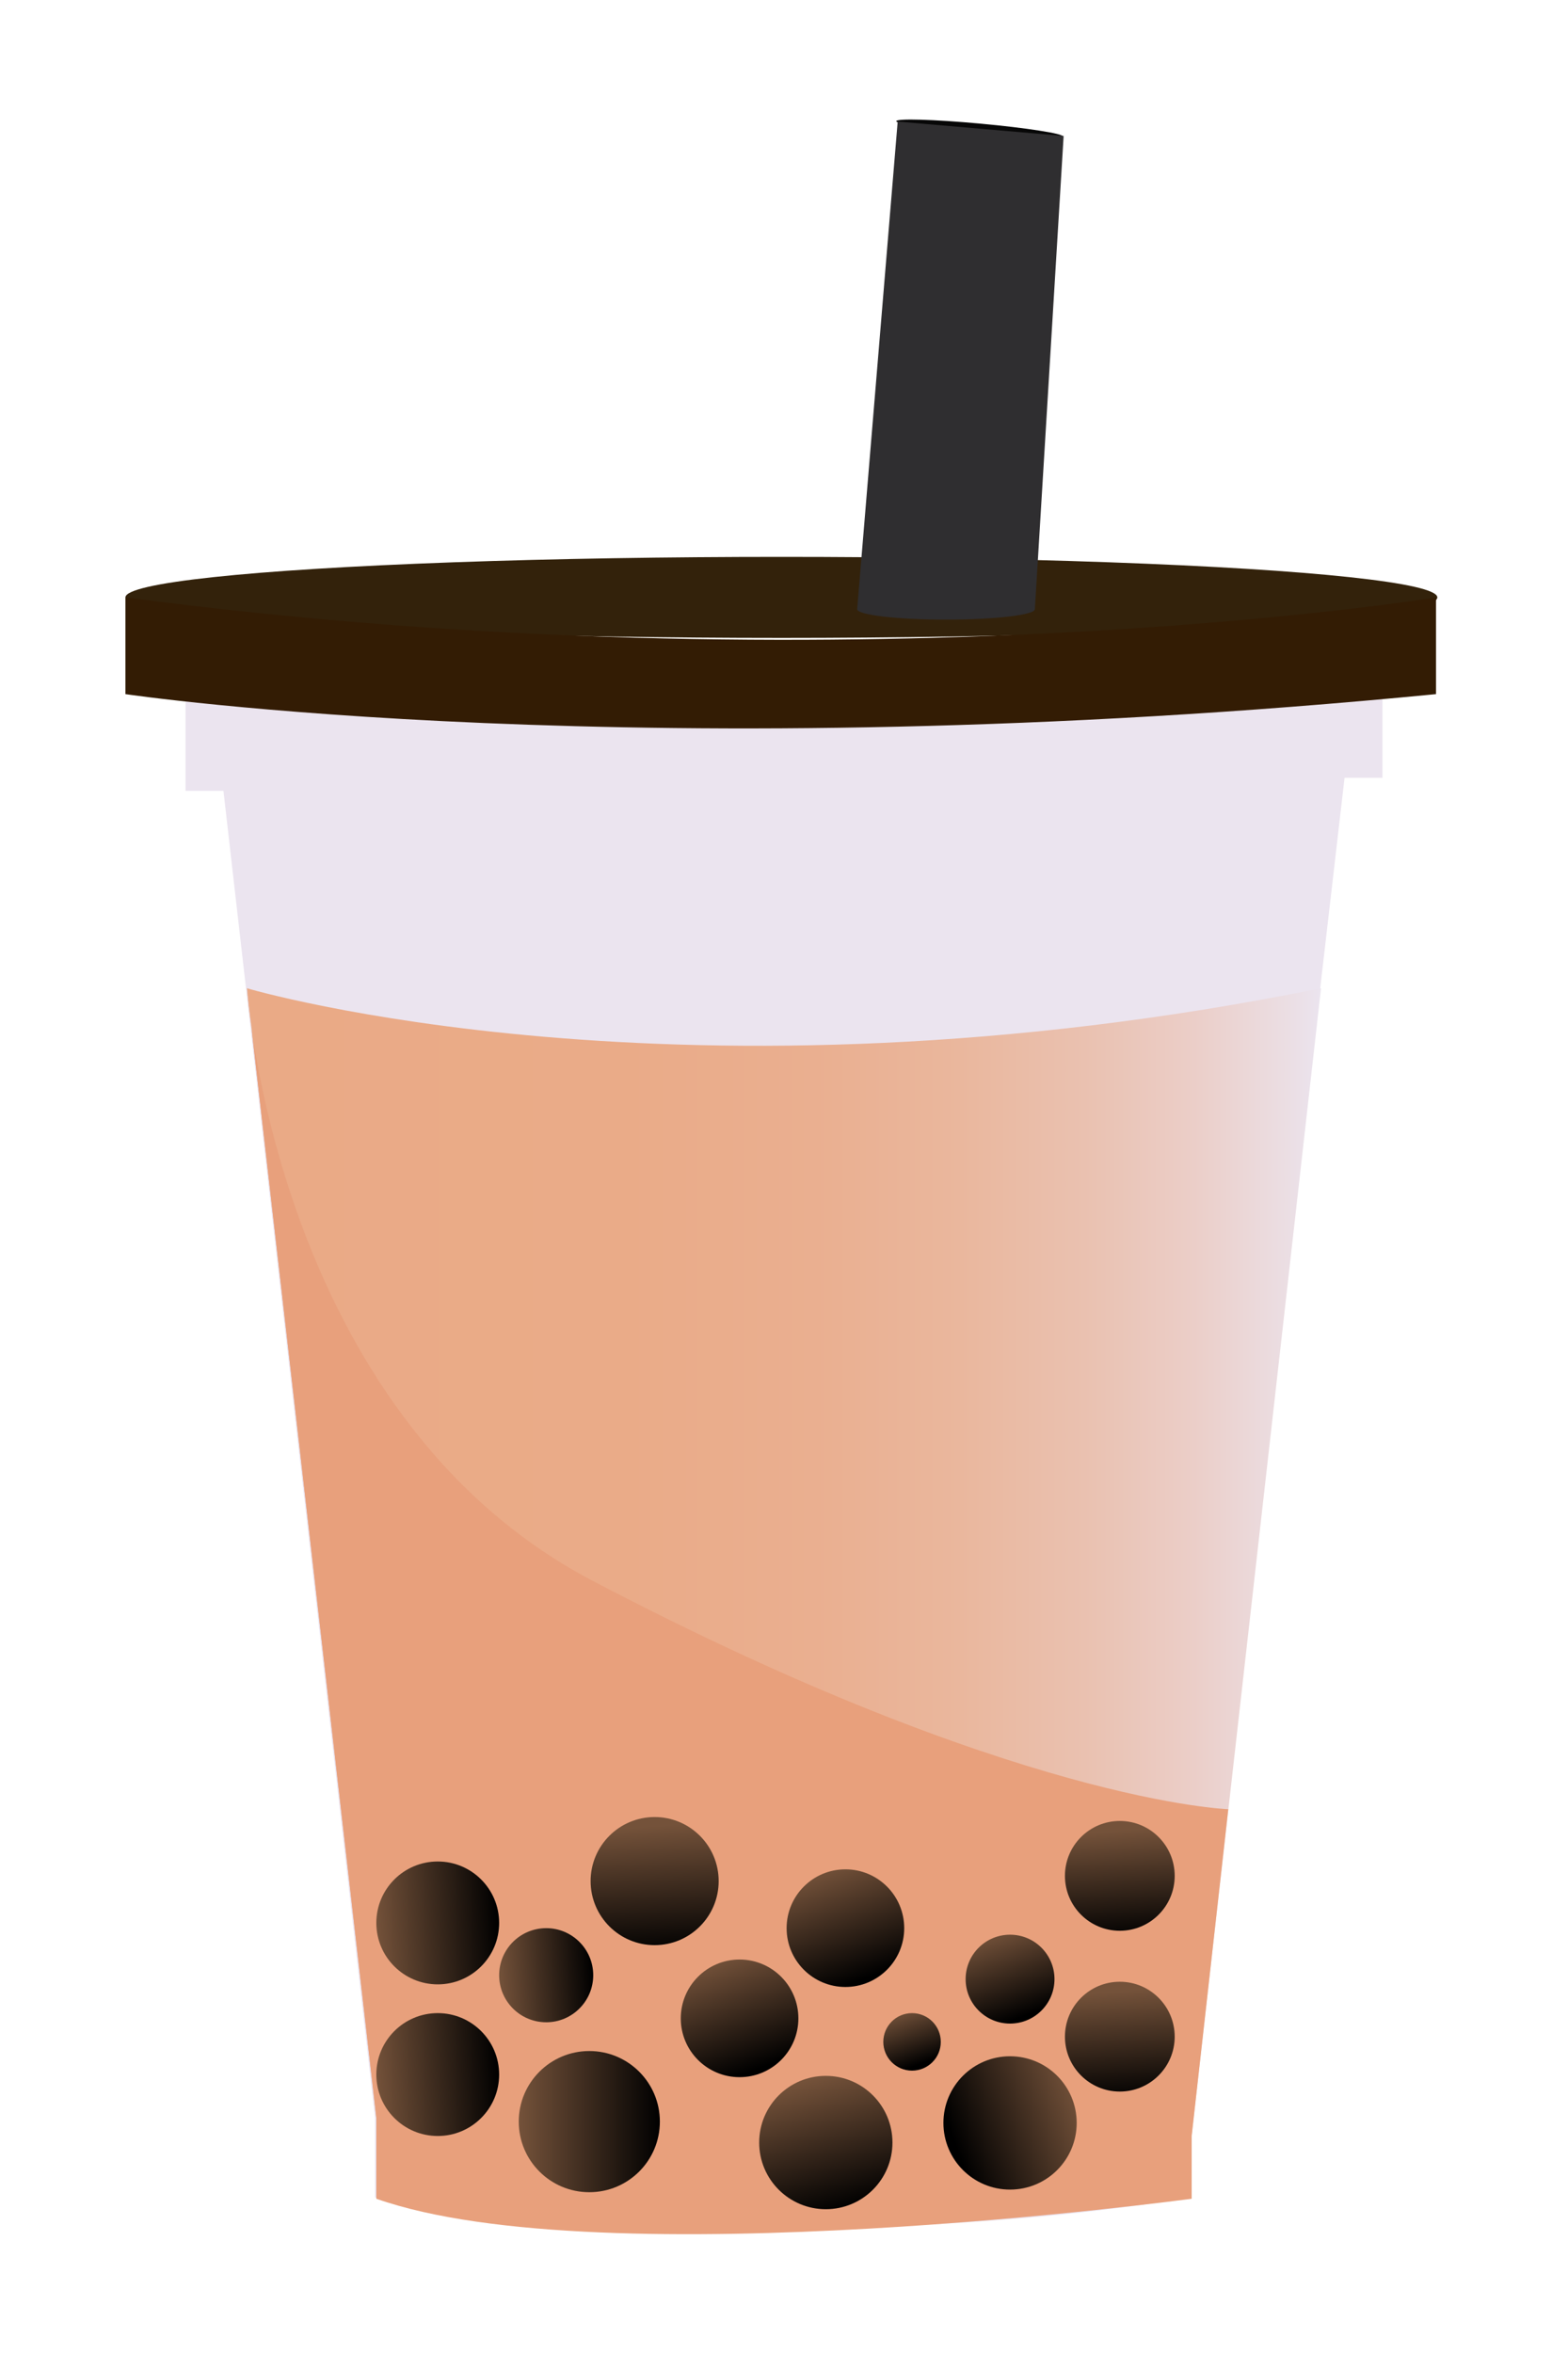 <?xml version="1.0" encoding="utf-8"?>
<!-- Generator: Adobe Illustrator 26.0.1, SVG Export Plug-In . SVG Version: 6.00 Build 0)  -->
<svg version="1.1" id="Layer_1" xmlns="http://www.w3.org/2000/svg" xmlns:xlink="http://www.w3.org/1999/xlink" x="0px" y="0px"
	 viewBox="0 0 120 180" style="enable-background:new 0 0 120 180;" xml:space="preserve">
<style type="text/css">
	.st0{fill:#EBE4EF;}
	.st1{fill:#33220B;}
	.st2{fill:#331C04;}
	.st3{fill:#2F2E30;}
	.st4{fill:#070707;}
	.st5{fill:url(#SVGID_1_);}
	.st6{fill:#E8A07C;}
	.st7{fill:url(#SVGID_00000043422473867501186280000016493176884190251670_);}
	.st8{fill:url(#SVGID_00000054971847278983231970000006320912411283965357_);}
	.st9{fill:url(#SVGID_00000168091739567643946430000014935075094966236550_);}
	.st10{fill:url(#SVGID_00000163038426128617327080000004785059784164346756_);}
	.st11{fill:url(#SVGID_00000097462154396122563830000002637201267350136741_);}
	.st12{fill:url(#SVGID_00000054262873464254968360000001450771517495893174_);}
	.st13{fill:url(#SVGID_00000005229295814019423810000003693579387581239733_);}
	.st14{fill:url(#SVGID_00000021112985360805784960000011058828489495953033_);}
	.st15{fill:url(#SVGID_00000029733571690506334140000015919556830861065367_);}
	.st16{fill:url(#SVGID_00000033366491491983276380000012540768538682704287_);}
	.st17{fill:url(#SVGID_00000035529161439180176560000014523567520708464011_);}
	.st18{fill:url(#SVGID_00000061444420651919253970000012480915699608712875_);}
	.st19{fill:url(#SVGID_00000148621833761813022010000008269355876700984240_);}
</style>
<g>
	<path class="st0" d="M14.2,51.2v9.3h2.9L28.7,162v6.1c0,0,30.7,5.2,62.4,0v-6.6l11.8-102h2.9v-9.8L14.2,51.2z"/>
	<ellipse class="st1" cx="59.8" cy="45.7" rx="50.2" ry="3.1"/>
	<path class="st2" d="M9.6,45.7v7.4c0,0,39.8,5.9,100.3,0v-7.4C110,45.7,64.8,53,9.6,45.7z"/>
	<ellipse class="st3" cx="72.4" cy="46.6" rx="6.8" ry="0.8"/>
	
		<ellipse transform="matrix(9.145325e-02 -0.996 0.996 9.145325e-02 58.248 83.648)" class="st4" cx="75" cy="9.9" rx="0.4" ry="6.4"/>
	<polygon class="st3" points="65.6,46.6 68.7,9.3 81.4,10.4 79.2,46.6 	"/>
	<linearGradient id="SVGID_1_" gradientUnits="userSpaceOnUse" x1="18.909" y1="123.028" x2="101.085" y2="123.028">
		<stop  offset="2.419459e-03" style="stop-color:#EAAA86"/>
		<stop  offset="0.354" style="stop-color:#EAAB88"/>
		<stop  offset="0.529" style="stop-color:#EAAF90"/>
		<stop  offset="0.664" style="stop-color:#EAB79D"/>
		<stop  offset="0.78" style="stop-color:#EAC1B0"/>
		<stop  offset="0.882" style="stop-color:#EBCEC8"/>
		<stop  offset="0.974" style="stop-color:#EBDFE5"/>
		<stop  offset="1" style="stop-color:#EBE4EF"/>
	</linearGradient>
	<path class="st5" d="M18.9,75.6c0,0,33.3,9.9,82.2,0l-9.9,87.7v4.8c0,0-37.5,5.1-62.4,0V162L18.9,75.6z"/>
	<path class="st6" d="M18.9,75.6c0,0,2.1,32.5,26.4,45.3C77.7,137.9,94,138.4,94,138.4l-2.8,25v4.8c0,0-45.1,6.1-62.4,0V162
		L18.9,75.6z"/>
	<g>
		
			<linearGradient id="SVGID_00000053508603149580621910000001850689463329313699_" gradientUnits="userSpaceOnUse" x1="39.715" y1="162.284" x2="50.562" y2="162.284">
			<stop  offset="2.419459e-03" style="stop-color:#74523A"/>
			<stop  offset="1" style="stop-color:#000000"/>
		</linearGradient>
		<circle style="fill:url(#SVGID_00000053508603149580621910000001850689463329313699_);" cx="45.1" cy="162.3" r="5.4"/>
		
			<linearGradient id="SVGID_00000155838528411747965020000016139518789942890131_" gradientUnits="userSpaceOnUse" x1="1782.089" y1="351.939" x2="1791.858" y2="351.939" gradientTransform="matrix(6.910378e-02 0.998 -0.998 6.910378e-02 277.673 -1663.138)">
			<stop  offset="2.419459e-03" style="stop-color:#74523A"/>
			<stop  offset="1" style="stop-color:#000000"/>
		</linearGradient>
		<circle style="fill:url(#SVGID_00000155838528411747965020000016139518789942890131_);" cx="50.1" cy="143.9" r="4.9"/>
		
			<linearGradient id="SVGID_00000170963442712828695440000012742268696486190220_" gradientUnits="userSpaceOnUse" x1="1797.156" y1="317.229" x2="1805.494" y2="317.229" gradientTransform="matrix(6.910378e-02 0.998 -0.998 6.910378e-02 277.673 -1663.138)">
			<stop  offset="2.419459e-03" style="stop-color:#74523A"/>
			<stop  offset="1" style="stop-color:#000000"/>
		</linearGradient>
		<circle style="fill:url(#SVGID_00000170963442712828695440000012742268696486190220_);" cx="85.7" cy="155.8" r="4.2"/>
		
			<linearGradient id="SVGID_00000154384371300266898430000017286622265987182986_" gradientUnits="userSpaceOnUse" x1="1784.89" y1="316.38" x2="1793.228" y2="316.38" gradientTransform="matrix(6.910378e-02 0.998 -0.998 6.910378e-02 277.673 -1663.138)">
			<stop  offset="2.419459e-03" style="stop-color:#74523A"/>
			<stop  offset="1" style="stop-color:#000000"/>
		</linearGradient>
		<circle style="fill:url(#SVGID_00000154384371300266898430000017286622265987182986_);" cx="85.7" cy="143.5" r="4.2"/>
		
			<linearGradient id="SVGID_00000063629657855547329910000002943466766865234308_" gradientUnits="userSpaceOnUse" x1="-37.98" y1="-21.479" x2="-30.77" y2="-21.479" gradientTransform="matrix(0.998 -6.910378e-02 6.910378e-02 0.998 77.561 170.103)">
			<stop  offset="2.419459e-03" style="stop-color:#74523A"/>
			<stop  offset="1" style="stop-color:#000000"/>
		</linearGradient>
		<circle style="fill:url(#SVGID_00000063629657855547329910000002943466766865234308_);" cx="41.8" cy="151.1" r="3.6"/>
		
			<linearGradient id="SVGID_00000152961576800398645020000015710959023796081285_" gradientUnits="userSpaceOnUse" x1="-47.124" y1="-25.971" x2="-37.689" y2="-25.971" gradientTransform="matrix(0.998 -6.910378e-02 6.910378e-02 0.998 77.561 170.103)">
			<stop  offset="2.419459e-03" style="stop-color:#74523A"/>
			<stop  offset="1" style="stop-color:#000000"/>
		</linearGradient>
		<circle style="fill:url(#SVGID_00000152961576800398645020000015710959023796081285_);" cx="33.5" cy="147.1" r="4.7"/>
		
			<linearGradient id="SVGID_00000015336310952510933560000000464169267053598356_" gradientUnits="userSpaceOnUse" x1="-47.923" y1="-14.432" x2="-38.488" y2="-14.432" gradientTransform="matrix(0.998 -6.910378e-02 6.910378e-02 0.998 77.561 170.103)">
			<stop  offset="2.419459e-03" style="stop-color:#74523A"/>
			<stop  offset="1" style="stop-color:#000000"/>
		</linearGradient>
		<circle style="fill:url(#SVGID_00000015336310952510933560000000464169267053598356_);" cx="33.5" cy="158.7" r="4.7"/>
	</g>
	<g>
		
			<linearGradient id="SVGID_00000047041911773770232560000016809603675204568197_" gradientUnits="userSpaceOnUse" x1="1142.983" y1="37.389" x2="1153.236" y2="37.389" gradientTransform="matrix(0.277 0.961 -0.961 0.277 -219.238 -949.519)">
			<stop  offset="2.419459e-03" style="stop-color:#74523A"/>
			<stop  offset="1" style="stop-color:#000000"/>
		</linearGradient>
		<circle style="fill:url(#SVGID_00000047041911773770232560000016809603675204568197_);" cx="63.2" cy="163.9" r="5.1"/>
		
			<linearGradient id="SVGID_00000031199104782555478970000002013344786094308252_" gradientUnits="userSpaceOnUse" x1="1737.701" y1="-754.217" x2="1747.955" y2="-754.217" gradientTransform="matrix(-0.939 0.343 -0.343 -0.939 1455.685 -1143.845)">
			<stop  offset="2.419459e-03" style="stop-color:#74523A"/>
			<stop  offset="1" style="stop-color:#000000"/>
		</linearGradient>
		<circle style="fill:url(#SVGID_00000031199104782555478970000002013344786094308252_);" cx="77.3" cy="162.4" r="5.1"/>
		
			<linearGradient id="SVGID_00000178896503922649426010000009742292380942664344_" gradientUnits="userSpaceOnUse" x1="1066.78" y1="-75.98" x2="1073.595" y2="-75.98" gradientTransform="matrix(0.343 0.939 -0.939 0.343 -361.168 -827.837)">
			<stop  offset="2.419459e-03" style="stop-color:#74523A"/>
			<stop  offset="1" style="stop-color:#000000"/>
		</linearGradient>
		<circle style="fill:url(#SVGID_00000178896503922649426010000009742292380942664344_);" cx="77.3" cy="151.4" r="3.4"/>
		
			<linearGradient id="SVGID_00000111909419961604413420000009977452413040064932_" gradientUnits="userSpaceOnUse" x1="1069.971" y1="-67.314" x2="1074.323" y2="-67.314" gradientTransform="matrix(0.343 0.939 -0.939 0.343 -361.168 -827.837)">
			<stop  offset="2.419459e-03" style="stop-color:#74523A"/>
			<stop  offset="1" style="stop-color:#000000"/>
		</linearGradient>
		<circle style="fill:url(#SVGID_00000111909419961604413420000009977452413040064932_);" cx="69.8" cy="156.2" r="2.2"/>
		
			<linearGradient id="SVGID_00000000204121623667756210000015855121683443986343_" gradientUnits="userSpaceOnUse" x1="1057.784" y1="-65.531" x2="1066.703" y2="-65.531" gradientTransform="matrix(0.343 0.939 -0.939 0.343 -361.168 -827.837)">
			<stop  offset="2.419459e-03" style="stop-color:#74523A"/>
			<stop  offset="1" style="stop-color:#000000"/>
		</linearGradient>
		<circle style="fill:url(#SVGID_00000000204121623667756210000015855121683443986343_);" cx="64.7" cy="147.5" r="4.5"/>
		
			<linearGradient id="SVGID_00000132068114903820815250000014745507389743803015_" gradientUnits="userSpaceOnUse" x1="1061.476" y1="-55.511" x2="1070.394" y2="-55.511" gradientTransform="matrix(0.343 0.939 -0.939 0.343 -361.168 -827.837)">
			<stop  offset="2.419459e-03" style="stop-color:#74523A"/>
			<stop  offset="1" style="stop-color:#000000"/>
		</linearGradient>
		<circle style="fill:url(#SVGID_00000132068114903820815250000014745507389743803015_);" cx="56.6" cy="154.4" r="4.5"/>
	</g>
</g>
</svg>
